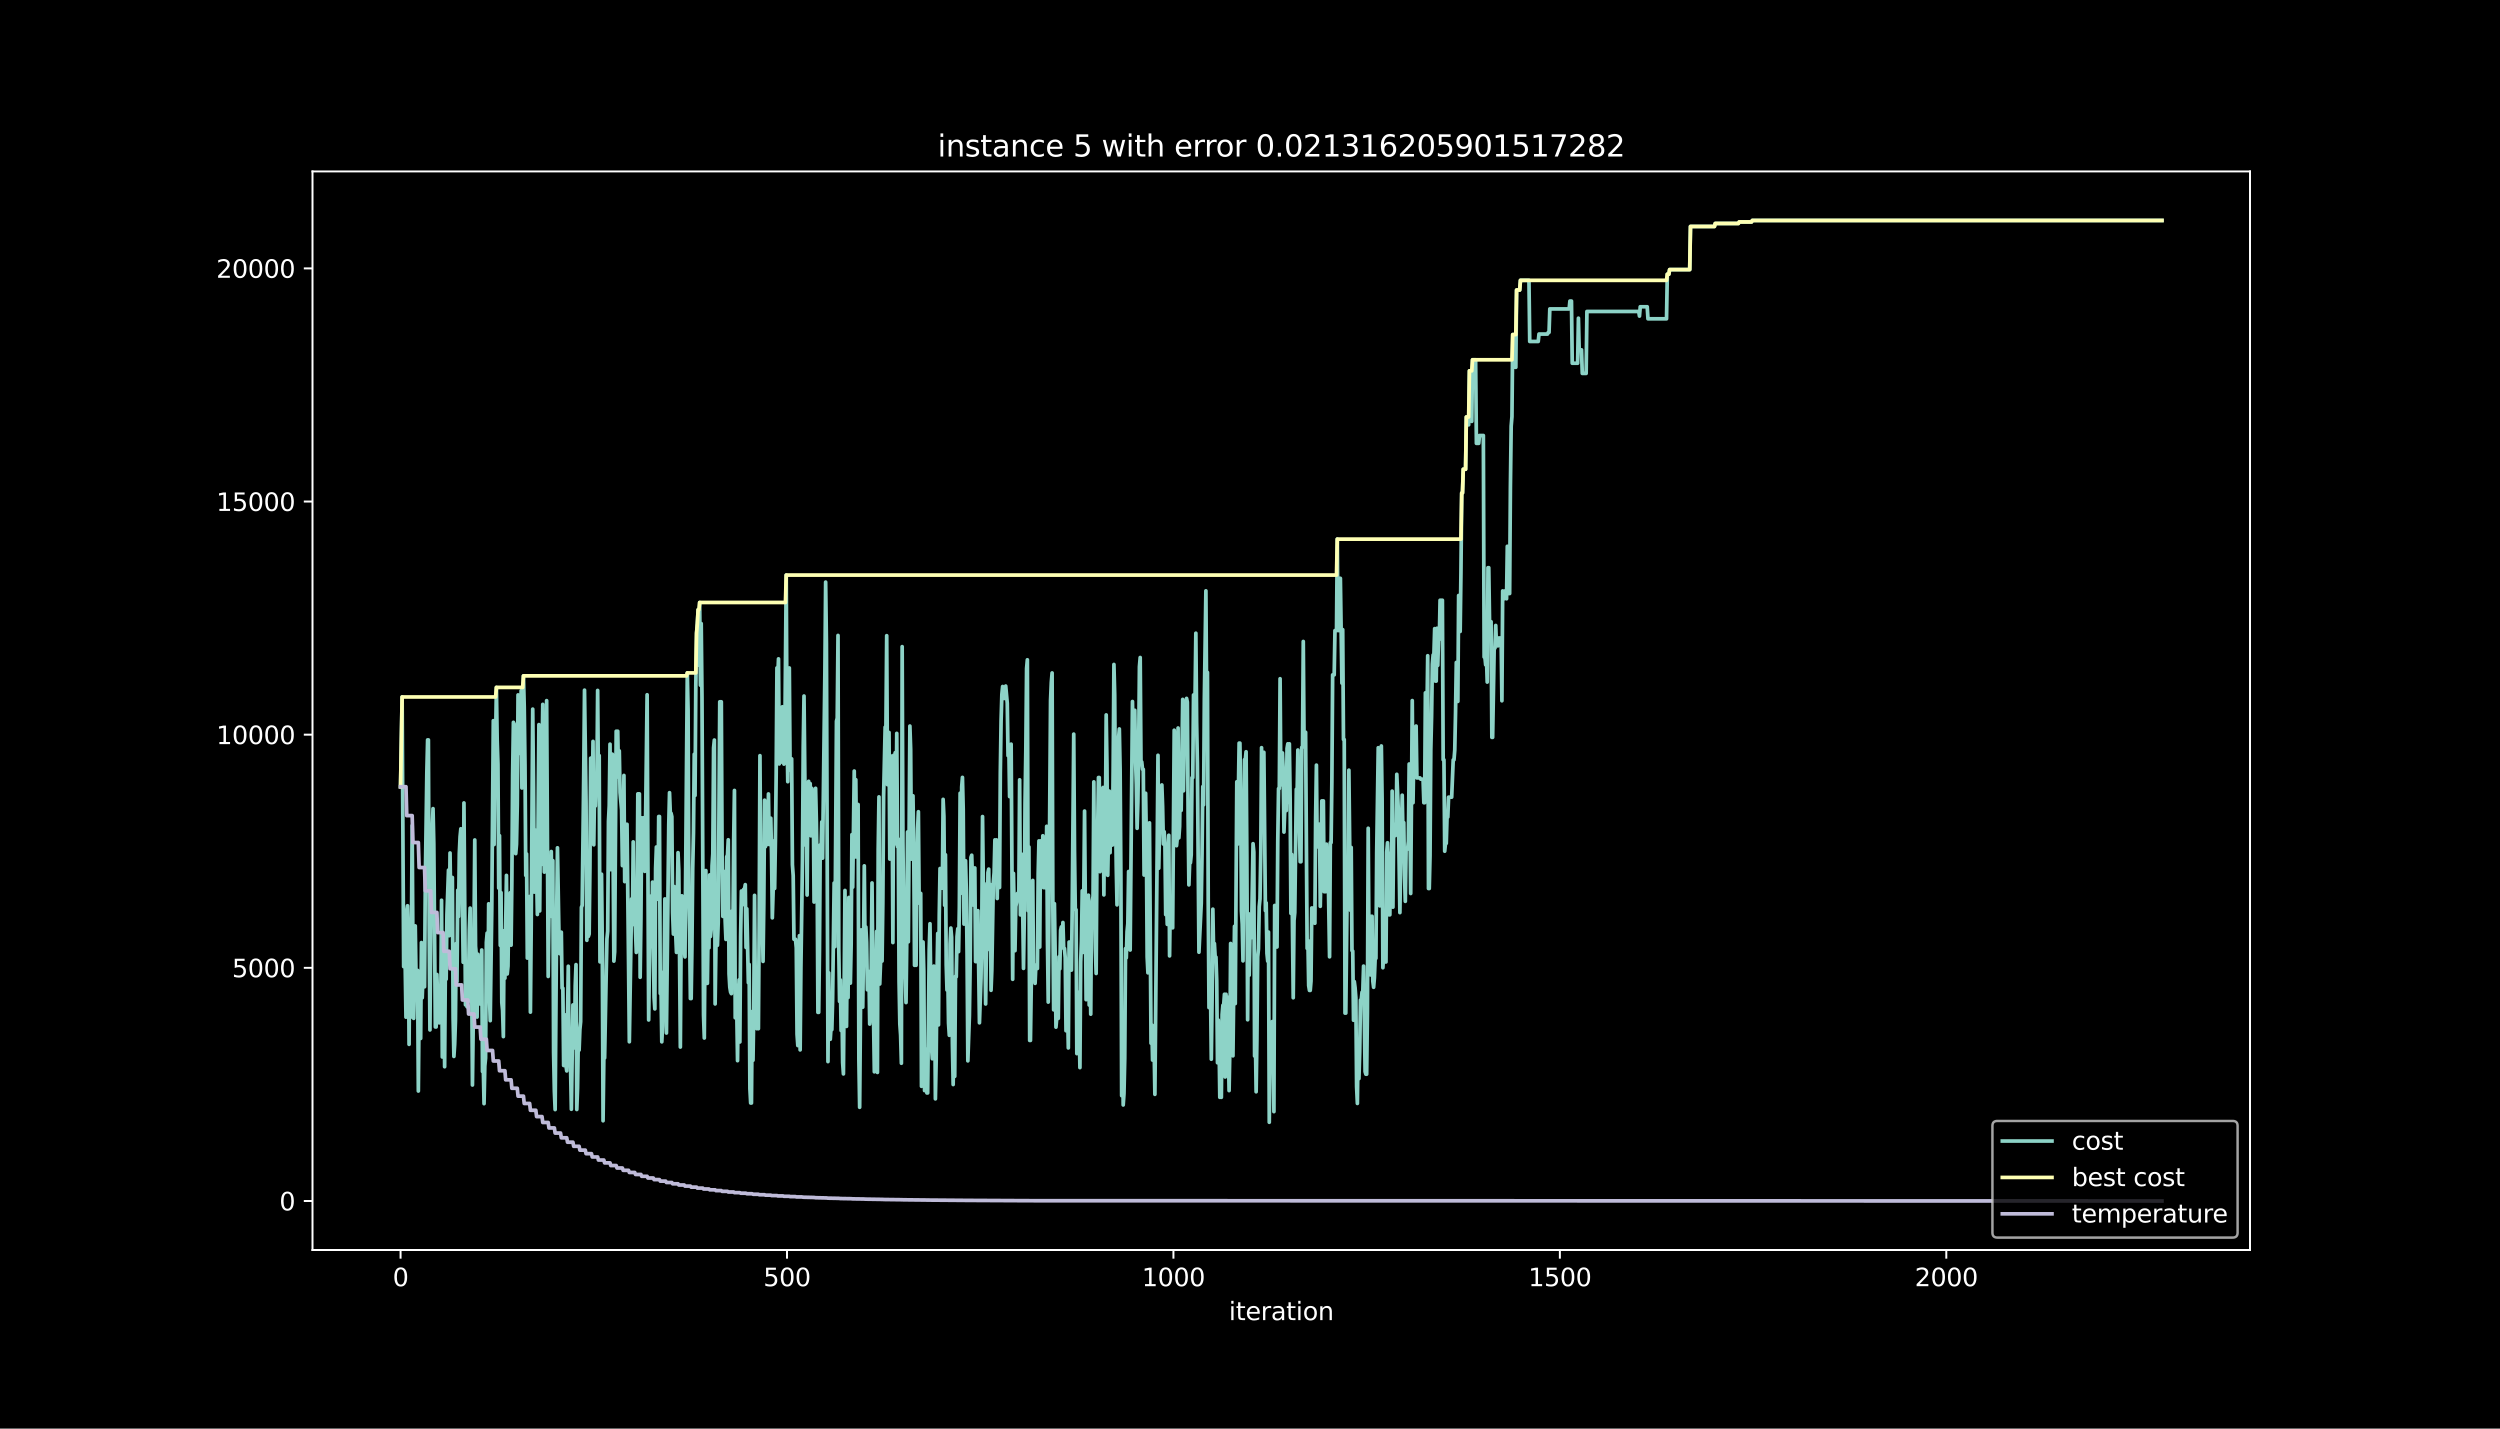 <?xml version="1.0" encoding="utf-8" standalone="no"?>
<!DOCTYPE svg PUBLIC "-//W3C//DTD SVG 1.1//EN"
  "http://www.w3.org/Graphics/SVG/1.1/DTD/svg11.dtd">
<svg height="576pt" version="1.1" viewBox="0 0 1008 576" width="1008pt" xmlns="http://www.w3.org/2000/svg" xmlns:xlink="http://www.w3.org/1999/xlink">
 <defs>
  <style type="text/css">*{stroke-linecap:butt;stroke-linejoin:round;}</style>
 </defs>
 <g id="figure_1">
  <g id="patch_1">
   <path d="M 0 576 
L 1008 576 
L 1008 0 
L 0 0 
z
"/>
  </g>
  <g id="axes_1">
   <g id="patch_2">
    <path d="M 126 504 
L 907.2 504 
L 907.2 69.12 
L 126 69.12 
z
"/>
   </g>
   <g id="matplotlib.axis_1">
    <g id="xtick_1">
     <g id="line2d_1">
      <defs>
       <path d="M 0 0 
L 0 3.5 
" id="mecbb869fb8" style="stroke:#ffffff;stroke-width:0.8;"/>
      </defs>
      <g>
       <use style="fill:#ffffff;stroke:#ffffff;stroke-width:0.8;" x="161.509" xlink:href="#mecbb869fb8" y="504"/>
      </g>
     </g>
     <g id="text_1">
      <!-- 0 -->
      <g style="fill:#ffffff;" transform="translate(158.328 518.598)scale(0.1 -0.1)">
       <defs>
        <path d="M 2034 4250 
Q 1547 4250 1301 3770 
Q 1056 3291 1056 2328 
Q 1056 1369 1301 889 
Q 1547 409 2034 409 
Q 2525 409 2770 889 
Q 3016 1369 3016 2328 
Q 3016 3291 2770 3770 
Q 2525 4250 2034 4250 
z
M 2034 4750 
Q 2819 4750 3233 4129 
Q 3647 3509 3647 2328 
Q 3647 1150 3233 529 
Q 2819 -91 2034 -91 
Q 1250 -91 836 529 
Q 422 1150 422 2328 
Q 422 3509 836 4129 
Q 1250 4750 2034 4750 
z
" id="DejaVuSans-30" transform="scale(0.016)"/>
       </defs>
       <use xlink:href="#DejaVuSans-30"/>
      </g>
     </g>
    </g>
    <g id="xtick_2">
     <g id="line2d_2">
      <g>
       <use style="fill:#ffffff;stroke:#ffffff;stroke-width:0.8;" x="317.319" xlink:href="#mecbb869fb8" y="504"/>
      </g>
     </g>
     <g id="text_2">
      <!-- 500 -->
      <g style="fill:#ffffff;" transform="translate(307.775 518.598)scale(0.1 -0.1)">
       <defs>
        <path d="M 691 4666 
L 3169 4666 
L 3169 4134 
L 1269 4134 
L 1269 2991 
Q 1406 3038 1543 3061 
Q 1681 3084 1819 3084 
Q 2600 3084 3056 2656 
Q 3513 2228 3513 1497 
Q 3513 744 3044 326 
Q 2575 -91 1722 -91 
Q 1428 -91 1123 -41 
Q 819 9 494 109 
L 494 744 
Q 775 591 1075 516 
Q 1375 441 1709 441 
Q 2250 441 2565 725 
Q 2881 1009 2881 1497 
Q 2881 1984 2565 2268 
Q 2250 2553 1709 2553 
Q 1456 2553 1204 2497 
Q 953 2441 691 2322 
L 691 4666 
z
" id="DejaVuSans-35" transform="scale(0.016)"/>
       </defs>
       <use xlink:href="#DejaVuSans-35"/>
       <use x="63.623" xlink:href="#DejaVuSans-30"/>
       <use x="127.246" xlink:href="#DejaVuSans-30"/>
      </g>
     </g>
    </g>
    <g id="xtick_3">
     <g id="line2d_3">
      <g>
       <use style="fill:#ffffff;stroke:#ffffff;stroke-width:0.8;" x="473.129" xlink:href="#mecbb869fb8" y="504"/>
      </g>
     </g>
     <g id="text_3">
      <!-- 1000 -->
      <g style="fill:#ffffff;" transform="translate(460.404 518.598)scale(0.1 -0.1)">
       <defs>
        <path d="M 794 531 
L 1825 531 
L 1825 4091 
L 703 3866 
L 703 4441 
L 1819 4666 
L 2450 4666 
L 2450 531 
L 3481 531 
L 3481 0 
L 794 0 
L 794 531 
z
" id="DejaVuSans-31" transform="scale(0.016)"/>
       </defs>
       <use xlink:href="#DejaVuSans-31"/>
       <use x="63.623" xlink:href="#DejaVuSans-30"/>
       <use x="127.246" xlink:href="#DejaVuSans-30"/>
       <use x="190.869" xlink:href="#DejaVuSans-30"/>
      </g>
     </g>
    </g>
    <g id="xtick_4">
     <g id="line2d_4">
      <g>
       <use style="fill:#ffffff;stroke:#ffffff;stroke-width:0.8;" x="628.939" xlink:href="#mecbb869fb8" y="504"/>
      </g>
     </g>
     <g id="text_4">
      <!-- 1500 -->
      <g style="fill:#ffffff;" transform="translate(616.214 518.598)scale(0.1 -0.1)">
       <use xlink:href="#DejaVuSans-31"/>
       <use x="63.623" xlink:href="#DejaVuSans-35"/>
       <use x="127.246" xlink:href="#DejaVuSans-30"/>
       <use x="190.869" xlink:href="#DejaVuSans-30"/>
      </g>
     </g>
    </g>
    <g id="xtick_5">
     <g id="line2d_5">
      <g>
       <use style="fill:#ffffff;stroke:#ffffff;stroke-width:0.8;" x="784.749" xlink:href="#mecbb869fb8" y="504"/>
      </g>
     </g>
     <g id="text_5">
      <!-- 2000 -->
      <g style="fill:#ffffff;" transform="translate(772.024 518.598)scale(0.1 -0.1)">
       <defs>
        <path d="M 1228 531 
L 3431 531 
L 3431 0 
L 469 0 
L 469 531 
Q 828 903 1448 1529 
Q 2069 2156 2228 2338 
Q 2531 2678 2651 2914 
Q 2772 3150 2772 3378 
Q 2772 3750 2511 3984 
Q 2250 4219 1831 4219 
Q 1534 4219 1204 4116 
Q 875 4013 500 3803 
L 500 4441 
Q 881 4594 1212 4672 
Q 1544 4750 1819 4750 
Q 2544 4750 2975 4387 
Q 3406 4025 3406 3419 
Q 3406 3131 3298 2873 
Q 3191 2616 2906 2266 
Q 2828 2175 2409 1742 
Q 1991 1309 1228 531 
z
" id="DejaVuSans-32" transform="scale(0.016)"/>
       </defs>
       <use xlink:href="#DejaVuSans-32"/>
       <use x="63.623" xlink:href="#DejaVuSans-30"/>
       <use x="127.246" xlink:href="#DejaVuSans-30"/>
       <use x="190.869" xlink:href="#DejaVuSans-30"/>
      </g>
     </g>
    </g>
    <g id="text_6">
     <!-- iteration -->
     <g style="fill:#ffffff;" transform="translate(495.477 532.277)scale(0.1 -0.1)">
      <defs>
       <path d="M 603 3500 
L 1178 3500 
L 1178 0 
L 603 0 
L 603 3500 
z
M 603 4863 
L 1178 4863 
L 1178 4134 
L 603 4134 
L 603 4863 
z
" id="DejaVuSans-69" transform="scale(0.016)"/>
       <path d="M 1172 4494 
L 1172 3500 
L 2356 3500 
L 2356 3053 
L 1172 3053 
L 1172 1153 
Q 1172 725 1289 603 
Q 1406 481 1766 481 
L 2356 481 
L 2356 0 
L 1766 0 
Q 1100 0 847 248 
Q 594 497 594 1153 
L 594 3053 
L 172 3053 
L 172 3500 
L 594 3500 
L 594 4494 
L 1172 4494 
z
" id="DejaVuSans-74" transform="scale(0.016)"/>
       <path d="M 3597 1894 
L 3597 1613 
L 953 1613 
Q 991 1019 1311 708 
Q 1631 397 2203 397 
Q 2534 397 2845 478 
Q 3156 559 3463 722 
L 3463 178 
Q 3153 47 2828 -22 
Q 2503 -91 2169 -91 
Q 1331 -91 842 396 
Q 353 884 353 1716 
Q 353 2575 817 3079 
Q 1281 3584 2069 3584 
Q 2775 3584 3186 3129 
Q 3597 2675 3597 1894 
z
M 3022 2063 
Q 3016 2534 2758 2815 
Q 2500 3097 2075 3097 
Q 1594 3097 1305 2825 
Q 1016 2553 972 2059 
L 3022 2063 
z
" id="DejaVuSans-65" transform="scale(0.016)"/>
       <path d="M 2631 2963 
Q 2534 3019 2420 3045 
Q 2306 3072 2169 3072 
Q 1681 3072 1420 2755 
Q 1159 2438 1159 1844 
L 1159 0 
L 581 0 
L 581 3500 
L 1159 3500 
L 1159 2956 
Q 1341 3275 1631 3429 
Q 1922 3584 2338 3584 
Q 2397 3584 2469 3576 
Q 2541 3569 2628 3553 
L 2631 2963 
z
" id="DejaVuSans-72" transform="scale(0.016)"/>
       <path d="M 2194 1759 
Q 1497 1759 1228 1600 
Q 959 1441 959 1056 
Q 959 750 1161 570 
Q 1363 391 1709 391 
Q 2188 391 2477 730 
Q 2766 1069 2766 1631 
L 2766 1759 
L 2194 1759 
z
M 3341 1997 
L 3341 0 
L 2766 0 
L 2766 531 
Q 2569 213 2275 61 
Q 1981 -91 1556 -91 
Q 1019 -91 701 211 
Q 384 513 384 1019 
Q 384 1609 779 1909 
Q 1175 2209 1959 2209 
L 2766 2209 
L 2766 2266 
Q 2766 2663 2505 2880 
Q 2244 3097 1772 3097 
Q 1472 3097 1187 3025 
Q 903 2953 641 2809 
L 641 3341 
Q 956 3463 1253 3523 
Q 1550 3584 1831 3584 
Q 2591 3584 2966 3190 
Q 3341 2797 3341 1997 
z
" id="DejaVuSans-61" transform="scale(0.016)"/>
       <path d="M 1959 3097 
Q 1497 3097 1228 2736 
Q 959 2375 959 1747 
Q 959 1119 1226 758 
Q 1494 397 1959 397 
Q 2419 397 2687 759 
Q 2956 1122 2956 1747 
Q 2956 2369 2687 2733 
Q 2419 3097 1959 3097 
z
M 1959 3584 
Q 2709 3584 3137 3096 
Q 3566 2609 3566 1747 
Q 3566 888 3137 398 
Q 2709 -91 1959 -91 
Q 1206 -91 779 398 
Q 353 888 353 1747 
Q 353 2609 779 3096 
Q 1206 3584 1959 3584 
z
" id="DejaVuSans-6f" transform="scale(0.016)"/>
       <path d="M 3513 2113 
L 3513 0 
L 2938 0 
L 2938 2094 
Q 2938 2591 2744 2837 
Q 2550 3084 2163 3084 
Q 1697 3084 1428 2787 
Q 1159 2491 1159 1978 
L 1159 0 
L 581 0 
L 581 3500 
L 1159 3500 
L 1159 2956 
Q 1366 3272 1645 3428 
Q 1925 3584 2291 3584 
Q 2894 3584 3203 3211 
Q 3513 2838 3513 2113 
z
" id="DejaVuSans-6e" transform="scale(0.016)"/>
      </defs>
      <use xlink:href="#DejaVuSans-69"/>
      <use x="27.783" xlink:href="#DejaVuSans-74"/>
      <use x="66.992" xlink:href="#DejaVuSans-65"/>
      <use x="128.516" xlink:href="#DejaVuSans-72"/>
      <use x="169.629" xlink:href="#DejaVuSans-61"/>
      <use x="230.908" xlink:href="#DejaVuSans-74"/>
      <use x="270.117" xlink:href="#DejaVuSans-69"/>
      <use x="297.9" xlink:href="#DejaVuSans-6f"/>
      <use x="359.082" xlink:href="#DejaVuSans-6e"/>
     </g>
    </g>
   </g>
   <g id="matplotlib.axis_2">
    <g id="ytick_1">
     <g id="line2d_6">
      <defs>
       <path d="M 0 0 
L -3.5 0 
" id="m66dcf635c4" style="stroke:#ffffff;stroke-width:0.8;"/>
      </defs>
      <g>
       <use style="fill:#ffffff;stroke:#ffffff;stroke-width:0.8;" x="126" xlink:href="#m66dcf635c4" y="484.233"/>
      </g>
     </g>
     <g id="text_7">
      <!-- 0 -->
      <g style="fill:#ffffff;" transform="translate(112.638 488.032)scale(0.1 -0.1)">
       <use xlink:href="#DejaVuSans-30"/>
      </g>
     </g>
    </g>
    <g id="ytick_2">
     <g id="line2d_7">
      <g>
       <use style="fill:#ffffff;stroke:#ffffff;stroke-width:0.8;" x="126" xlink:href="#m66dcf635c4" y="390.228"/>
      </g>
     </g>
     <g id="text_8">
      <!-- 5000 -->
      <g style="fill:#ffffff;" transform="translate(93.55 394.027)scale(0.1 -0.1)">
       <use xlink:href="#DejaVuSans-35"/>
       <use x="63.623" xlink:href="#DejaVuSans-30"/>
       <use x="127.246" xlink:href="#DejaVuSans-30"/>
       <use x="190.869" xlink:href="#DejaVuSans-30"/>
      </g>
     </g>
    </g>
    <g id="ytick_3">
     <g id="line2d_8">
      <g>
       <use style="fill:#ffffff;stroke:#ffffff;stroke-width:0.8;" x="126" xlink:href="#m66dcf635c4" y="296.224"/>
      </g>
     </g>
     <g id="text_9">
      <!-- 10000 -->
      <g style="fill:#ffffff;" transform="translate(87.188 300.023)scale(0.1 -0.1)">
       <use xlink:href="#DejaVuSans-31"/>
       <use x="63.623" xlink:href="#DejaVuSans-30"/>
       <use x="127.246" xlink:href="#DejaVuSans-30"/>
       <use x="190.869" xlink:href="#DejaVuSans-30"/>
       <use x="254.492" xlink:href="#DejaVuSans-30"/>
      </g>
     </g>
    </g>
    <g id="ytick_4">
     <g id="line2d_9">
      <g>
       <use style="fill:#ffffff;stroke:#ffffff;stroke-width:0.8;" x="126" xlink:href="#m66dcf635c4" y="202.219"/>
      </g>
     </g>
     <g id="text_10">
      <!-- 15000 -->
      <g style="fill:#ffffff;" transform="translate(87.188 206.018)scale(0.1 -0.1)">
       <use xlink:href="#DejaVuSans-31"/>
       <use x="63.623" xlink:href="#DejaVuSans-35"/>
       <use x="127.246" xlink:href="#DejaVuSans-30"/>
       <use x="190.869" xlink:href="#DejaVuSans-30"/>
       <use x="254.492" xlink:href="#DejaVuSans-30"/>
      </g>
     </g>
    </g>
    <g id="ytick_5">
     <g id="line2d_10">
      <g>
       <use style="fill:#ffffff;stroke:#ffffff;stroke-width:0.8;" x="126" xlink:href="#m66dcf635c4" y="108.215"/>
      </g>
     </g>
     <g id="text_11">
      <!-- 20000 -->
      <g style="fill:#ffffff;" transform="translate(87.188 112.014)scale(0.1 -0.1)">
       <use xlink:href="#DejaVuSans-32"/>
       <use x="63.623" xlink:href="#DejaVuSans-30"/>
       <use x="127.246" xlink:href="#DejaVuSans-30"/>
       <use x="190.869" xlink:href="#DejaVuSans-30"/>
       <use x="254.492" xlink:href="#DejaVuSans-30"/>
      </g>
     </g>
    </g>
   </g>
   <g id="line2d_11">
    <path clip-path="url(#pb6982200ad)" d="M 161.509 317.205 
L 162.132 281.014 
L 162.756 389.739 
L 163.379 389.739 
L 163.69 410.12 
L 164.002 367.423 
L 164.314 365.204 
L 164.625 378.384 
L 164.937 421.08 
L 165.249 376.786 
L 165.56 410.138 
L 165.872 378.985 
L 166.183 332.867 
L 166.495 382.651 
L 166.807 410.608 
L 167.118 395.098 
L 167.43 373.326 
L 167.741 394.101 
L 168.053 394.101 
L 168.365 391.262 
L 168.676 439.9 
L 168.988 406.547 
L 169.3 406.547 
L 169.611 418.693 
L 169.923 380.038 
L 170.234 402.317 
L 170.546 393.199 
L 170.858 397.88 
L 171.169 397.88 
L 171.481 355.691 
L 172.104 311.509 
L 172.416 298.329 
L 172.727 298.329 
L 173.039 372.706 
L 173.351 415.271 
L 173.974 337.999 
L 174.286 334.239 
L 174.597 326.042 
L 174.909 340.199 
L 175.532 414.068 
L 175.844 414.068 
L 176.155 392.917 
L 176.467 403.163 
L 176.778 399.234 
L 177.09 412.413 
L 177.402 405.025 
L 177.713 405.795 
L 178.025 362.986 
L 178.337 426.176 
L 178.648 384.061 
L 178.96 384.061 
L 179.271 430.105 
L 179.583 387.408 
L 179.895 394.797 
L 180.206 368.814 
L 180.83 350.821 
L 181.141 377.274 
L 181.453 343.922 
L 181.764 366.407 
L 182.076 363.249 
L 182.388 353.792 
L 182.699 410.364 
L 183.011 425.95 
L 183.322 421.08 
L 183.634 411.586 
L 183.946 380.433 
L 184.257 395.812 
L 184.569 358.943 
L 184.881 369.547 
L 185.192 344.222 
L 185.504 337.322 
L 185.815 334.164 
L 186.127 339.033 
L 186.75 387.991 
L 187.062 323.748 
L 187.685 405.156 
L 187.997 401.998 
L 188.308 405.927 
L 188.62 402.167 
L 188.932 394.778 
L 189.243 374.811 
L 189.555 366.144 
L 189.867 403.784 
L 190.178 393.18 
L 190.49 437.475 
L 190.801 412.639 
L 191.425 338.676 
L 191.736 381.486 
L 192.048 385.246 
L 192.359 410.082 
L 192.671 384.757 
L 192.983 393.725 
L 193.294 394.214 
L 193.606 404.818 
L 193.918 404.818 
L 194.229 383.046 
L 194.541 432.041 
L 194.852 429.691 
L 195.164 444.995 
L 195.476 429.767 
L 195.787 426.608 
L 196.099 379.982 
L 196.411 376.222 
L 196.722 401.283 
L 197.034 364.415 
L 197.345 401.283 
L 197.657 411.53 
L 198.28 366.746 
L 198.903 290.583 
L 199.215 340.519 
L 199.527 297.822 
L 199.838 297.822 
L 200.15 277.16 
L 200.462 298.461 
L 200.773 308.2 
L 201.085 358.079 
L 201.396 336.928 
L 201.708 381.185 
L 202.02 359.902 
L 202.331 404.197 
L 202.643 407.356 
L 202.955 417.96 
L 203.266 375.263 
L 203.578 394.421 
L 204.201 352.965 
L 204.513 392.691 
L 204.824 389.533 
L 205.136 364.471 
L 205.448 381.091 
L 205.759 359.94 
L 206.071 381.091 
L 206.382 355.108 
L 206.694 312.298 
L 207.006 291.241 
L 207.317 291.918 
L 207.94 344.185 
L 208.252 340.425 
L 208.564 324.481 
L 208.875 280.186 
L 209.187 303.819 
L 209.499 298.95 
L 209.81 303.819 
L 210.122 278.494 
L 210.433 317.713 
L 211.057 272.516 
L 211.368 285.037 
L 211.68 308.67 
L 211.992 352.965 
L 212.303 344.298 
L 212.615 386.299 
L 212.926 377.632 
L 213.238 386.299 
L 213.55 361.463 
L 213.861 408.089 
L 214.173 374.736 
L 214.796 285.921 
L 215.108 316.999 
L 215.419 359.696 
L 215.731 334.634 
L 216.043 347.607 
L 216.354 351.818 
L 216.666 368.72 
L 217.289 292.163 
L 217.601 367.291 
L 217.912 330.423 
L 218.224 348.584 
L 218.536 305.775 
L 218.847 284.003 
L 219.159 330.046 
L 219.47 351.63 
L 219.782 333.468 
L 220.094 322.865 
L 220.405 282.499 
L 221.028 393.706 
L 221.34 368.645 
L 221.652 362.384 
L 221.963 365.862 
L 222.275 343.339 
L 222.587 369.585 
L 222.898 347.005 
L 223.21 424.408 
L 223.521 439.994 
L 223.833 447.383 
L 224.456 367.818 
L 224.768 341.835 
L 225.391 377.782 
L 225.703 384.532 
L 226.014 375.864 
L 226.326 375.864 
L 226.638 398.444 
L 226.949 398.444 
L 227.261 429.597 
L 227.573 429.597 
L 227.884 409.217 
L 228.196 429.597 
L 228.507 431.797 
L 229.131 389.589 
L 229.442 422.397 
L 229.754 422.397 
L 230.065 431.064 
L 230.377 447.251 
L 231 405.194 
L 231.624 422.509 
L 231.935 397.448 
L 232.247 388.931 
L 232.558 447.345 
L 232.87 438.678 
L 233.182 418.298 
L 233.493 423.412 
L 233.805 415.102 
L 234.117 411.943 
L 234.428 365.825 
L 234.74 365.054 
L 235.363 311.622 
L 235.675 278.269 
L 236.298 323.767 
L 236.609 379.136 
L 236.921 354.3 
L 237.233 377.538 
L 237.544 376.598 
L 237.856 349.975 
L 238.168 305.681 
L 238.479 305.681 
L 238.791 323.993 
L 239.102 298.931 
L 239.414 340.631 
L 239.726 316.999 
L 240.037 324.97 
L 240.349 315.25 
L 240.661 315.25 
L 240.972 278.382 
L 241.284 315.25 
L 241.595 304.646 
L 241.907 387.822 
L 242.53 352.476 
L 242.842 380.941 
L 243.154 451.895 
L 243.465 426.57 
L 243.777 426.57 
L 244.4 393.631 
L 244.712 378.59 
L 245.023 375.432 
L 245.335 331.137 
L 245.646 324.876 
L 245.958 300.04 
L 246.27 350.652 
L 246.581 346.892 
L 246.893 304.082 
L 247.516 387.521 
L 247.828 383.761 
L 248.451 294.832 
L 249.074 294.832 
L 249.386 313.351 
L 249.698 302.748 
L 250.009 319.612 
L 250.632 326.531 
L 250.944 349.017 
L 251.256 337.492 
L 251.567 312.656 
L 251.879 355.465 
L 252.19 339.879 
L 252.502 332.359 
L 252.814 332.359 
L 253.437 388.893 
L 253.749 420.046 
L 254.683 362.403 
L 254.995 372.8 
L 255.307 339.447 
L 255.618 372.8 
L 255.93 360.974 
L 256.242 375.357 
L 256.553 384.024 
L 256.865 366.238 
L 257.176 320.082 
L 257.8 320.082 
L 258.111 394.045 
L 258.423 370.412 
L 258.735 329.746 
L 259.046 339.992 
L 259.358 329.746 
L 259.669 329.746 
L 259.981 351.329 
L 260.293 330.949 
L 260.916 280.13 
L 261.539 411.248 
L 262.162 365.806 
L 262.474 361.275 
L 262.786 381.655 
L 263.097 355.672 
L 263.72 402.167 
L 264.032 406.792 
L 264.344 350.182 
L 264.655 341.515 
L 265.279 362.572 
L 265.59 329.219 
L 265.902 329.219 
L 266.213 400.587 
L 266.525 399.008 
L 266.837 420.065 
L 267.148 413.692 
L 267.46 391.92 
L 267.771 395.38 
L 268.083 362.44 
L 268.395 370.393 
L 268.706 416.512 
L 269.641 332.641 
L 269.953 319.612 
L 270.264 327.903 
L 270.576 327.903 
L 270.888 329.294 
L 271.199 367.949 
L 271.511 376.616 
L 271.823 357.458 
L 272.446 376.616 
L 272.757 384.005 
L 273.381 343.79 
L 273.692 350.991 
L 274.316 422.171 
L 274.627 379.361 
L 274.939 361.2 
L 275.25 375.432 
L 275.562 371.672 
L 275.874 382.069 
L 276.185 385.829 
L 276.808 308.181 
L 277.12 271.312 
L 277.432 286.41 
L 277.743 361.369 
L 278.055 375.751 
L 278.367 402.618 
L 278.678 402.618 
L 278.99 381.335 
L 279.301 350.182 
L 279.613 335.8 
L 279.925 304.101 
L 280.236 320.721 
L 280.548 276.426 
L 280.86 255.275 
L 281.171 251.515 
L 281.483 245.837 
L 281.794 268.248 
L 282.106 242.923 
L 282.418 276.276 
L 282.729 251.421 
L 283.041 281.315 
L 283.664 409.274 
L 283.976 418.524 
L 284.287 376.334 
L 284.599 351.01 
L 284.911 396.47 
L 285.222 396.47 
L 285.534 372.819 
L 285.845 382.181 
L 286.157 352.758 
L 286.469 377.594 
L 286.78 374.435 
L 287.092 349.111 
L 287.404 344.241 
L 287.715 301.544 
L 288.027 298.386 
L 288.338 404.78 
L 288.962 360.09 
L 289.273 381.147 
L 289.585 371.897 
L 290.208 282.969 
L 290.831 282.969 
L 291.143 344.655 
L 291.455 369.491 
L 291.766 351.329 
L 292.078 356.311 
L 292.389 371.39 
L 292.701 378.778 
L 293.013 345.426 
L 293.324 344.768 
L 293.636 338.601 
L 293.948 392.672 
L 294.259 398.049 
L 294.571 399.986 
L 294.882 400.644 
L 295.194 367.291 
L 295.506 375.958 
L 295.817 339.09 
L 296.129 318.71 
L 296.441 410.364 
L 296.752 397.185 
L 297.064 407.281 
L 297.375 427.661 
L 297.687 402.599 
L 297.999 395.06 
L 298.31 420.122 
L 298.622 377.425 
L 298.933 359.263 
L 299.245 359.263 
L 299.557 364.734 
L 299.868 358.549 
L 300.18 358.549 
L 300.492 356.687 
L 300.803 382.012 
L 301.115 366.426 
L 301.738 396.244 
L 302.05 388.856 
L 302.361 438.941 
L 302.673 444.732 
L 302.985 444.732 
L 303.296 407.863 
L 303.608 427.51 
L 303.919 407.13 
L 304.231 361.012 
L 304.543 398.463 
L 304.854 410.646 
L 305.166 414.763 
L 305.477 392.992 
L 305.789 414.763 
L 306.101 372.067 
L 306.412 304.684 
L 306.724 350.803 
L 307.036 368.964 
L 307.347 368.964 
L 307.659 387.634 
L 307.97 363.888 
L 308.282 322.639 
L 308.594 341.421 
L 308.905 340.5 
L 309.217 340.5 
L 309.529 336.74 
L 309.84 320.12 
L 310.152 340.5 
L 310.463 340.5 
L 310.775 329.896 
L 311.087 344.091 
L 311.398 370.074 
L 311.71 359.827 
L 312.022 339.052 
L 312.333 358.21 
L 312.645 339.052 
L 312.956 312.092 
L 313.268 269.282 
L 313.58 273.042 
L 313.891 265.653 
L 314.203 308.012 
L 314.514 303.575 
L 314.826 307.335 
L 315.138 303.575 
L 315.449 284.981 
L 315.761 291.899 
L 316.073 308.087 
L 316.384 304.778 
L 317.007 231.868 
L 317.319 293.61 
L 317.631 315.175 
L 317.942 272.478 
L 318.254 269.32 
L 318.566 310.512 
L 318.877 305.963 
L 319.189 305.963 
L 319.5 348.659 
L 319.812 353.059 
L 320.124 378.703 
L 320.747 378.703 
L 321.058 382.125 
L 321.37 417.019 
L 321.682 421.569 
L 321.993 421.569 
L 322.305 377.274 
L 322.617 423.318 
L 322.928 389.965 
L 323.551 347.137 
L 323.863 301.018 
L 324.175 280.638 
L 324.798 340.744 
L 325.11 321.586 
L 325.421 360.88 
L 325.733 318.183 
L 326.044 315.025 
L 326.356 324.387 
L 326.668 315.946 
L 326.979 337.003 
L 327.291 317.845 
L 327.603 321.003 
L 327.914 321.003 
L 328.226 363.7 
L 328.537 321.003 
L 328.849 317.845 
L 329.161 331.494 
L 329.472 352.626 
L 329.784 408.183 
L 330.095 408.183 
L 330.407 383.347 
L 330.719 340.65 
L 331.03 344.58 
L 331.342 331.4 
L 331.654 346.008 
L 332.588 271.576 
L 332.9 234.707 
L 333.212 259.543 
L 333.835 428.037 
L 334.147 392.24 
L 334.458 415.873 
L 334.77 419.031 
L 335.081 414.162 
L 335.393 415.158 
L 335.705 403.408 
L 336.328 356.029 
L 336.639 381.693 
L 337.263 290.771 
L 337.574 289.568 
L 337.886 256.215 
L 338.198 382.614 
L 338.509 403.765 
L 338.821 395.098 
L 339.132 415.515 
L 339.444 402.712 
L 339.756 428.45 
L 340.067 433 
L 340.691 359.037 
L 341.002 401.847 
L 341.314 413.842 
L 341.625 381.843 
L 341.937 402.223 
L 342.249 361.858 
L 342.56 370.412 
L 342.872 396.395 
L 343.184 380.809 
L 343.495 336.514 
L 343.807 357.721 
L 344.43 310.888 
L 344.742 345.52 
L 345.053 314.367 
L 345.365 345.52 
L 345.676 324.369 
L 345.988 324.369 
L 346.3 427.304 
L 346.611 446.462 
L 347.235 374.943 
L 347.546 380.771 
L 347.858 406.096 
L 348.169 382.463 
L 348.481 349.111 
L 348.793 382.463 
L 349.104 373.759 
L 349.416 379.925 
L 349.728 399.083 
L 350.039 394.534 
L 350.351 391.695 
L 350.662 412.902 
L 350.974 409.744 
L 351.286 389.363 
L 351.597 356.011 
L 351.909 389.363 
L 352.532 432.154 
L 353.467 375.526 
L 353.779 432.399 
L 354.09 342.511 
L 354.402 321.304 
L 354.713 396.752 
L 355.337 380.113 
L 355.648 387.502 
L 355.96 363.869 
L 356.272 321.172 
L 356.895 293.178 
L 357.206 293.178 
L 357.518 256.309 
L 357.83 316.378 
L 358.141 316.378 
L 358.453 295.321 
L 358.765 346.384 
L 359.388 304.853 
L 359.699 317.619 
L 360.011 380.038 
L 360.323 304.534 
L 360.634 340.349 
L 360.946 303.481 
L 361.257 337.774 
L 361.569 295.697 
L 361.881 341.402 
L 362.192 338.244 
L 362.504 395.868 
L 362.816 412.902 
L 363.127 417.358 
L 363.439 428.695 
L 363.75 260.728 
L 364.062 339.673 
L 364.685 393.988 
L 364.997 393.988 
L 365.309 404.235 
L 365.62 378.252 
L 365.932 335.442 
L 366.243 379.737 
L 366.867 292.745 
L 367.178 302.108 
L 367.49 346.403 
L 367.801 324.632 
L 368.113 320.872 
L 368.425 342.643 
L 368.736 389.213 
L 369.048 364.377 
L 369.36 389.213 
L 369.671 352.344 
L 369.983 334.183 
L 370.294 327.283 
L 370.606 364.151 
L 370.918 360.222 
L 371.229 360.222 
L 371.541 438.001 
L 372.164 379.812 
L 372.476 391.563 
L 372.787 439.731 
L 373.099 433.997 
L 373.411 423.017 
L 373.722 440.671 
L 374.034 440.671 
L 374.657 383.046 
L 374.969 372.443 
L 375.592 422.34 
L 375.904 426.89 
L 376.215 411.304 
L 376.527 389.533 
L 376.838 400.249 
L 377.15 443.059 
L 377.462 427.473 
L 377.773 394.534 
L 378.085 376.372 
L 378.397 413.241 
L 378.708 368.946 
L 379.02 350.182 
L 379.331 355.522 
L 379.643 358.097 
L 379.955 358.097 
L 380.266 322.301 
L 380.578 329.219 
L 380.89 365.016 
L 381.201 344.636 
L 381.513 388.931 
L 381.824 399.177 
L 382.136 391.789 
L 382.448 412.526 
L 382.759 417.433 
L 383.071 380.565 
L 383.382 374.191 
L 383.694 377.951 
L 384.006 420.667 
L 384.317 437.287 
L 384.629 412.225 
L 384.941 433.997 
L 385.252 393.631 
L 385.564 393.857 
L 385.875 377.613 
L 386.187 374.454 
L 386.499 383.704 
L 386.81 365.937 
L 387.122 319.819 
L 387.434 360.184 
L 387.745 317.375 
L 388.057 313.445 
L 388.368 326.474 
L 388.68 372.593 
L 388.992 350.821 
L 389.303 347.061 
L 389.615 359.357 
L 389.926 384.945 
L 390.238 427.736 
L 390.861 409.574 
L 391.173 388.423 
L 391.485 345.726 
L 391.796 344.824 
L 392.419 364.922 
L 392.731 364.922 
L 393.043 349.957 
L 393.354 387.709 
L 393.666 387.709 
L 393.978 370.337 
L 394.289 367.178 
L 394.912 412.394 
L 395.536 394.402 
L 395.847 375.357 
L 396.159 329.238 
L 396.471 356.18 
L 396.782 356.18 
L 397.405 404.799 
L 397.717 383.027 
L 398.029 383.027 
L 398.34 351.874 
L 398.652 350.427 
L 398.963 372.198 
L 399.275 356.612 
L 399.587 399.29 
L 399.898 391.243 
L 400.522 355.578 
L 400.833 351.818 
L 401.145 338.639 
L 401.456 355.259 
L 401.768 338.639 
L 402.08 362.271 
L 402.391 341.214 
L 402.703 341.214 
L 403.015 357.834 
L 403.326 311.716 
L 403.638 290.565 
L 403.949 279.961 
L 404.261 276.802 
L 404.573 281.597 
L 405.196 281.597 
L 405.507 276.614 
L 406.131 283.533 
L 406.442 304.684 
L 406.754 300.134 
L 407.066 321.191 
L 407.377 321.191 
L 407.689 300.04 
L 408.312 394.853 
L 408.624 352.156 
L 409.247 383.309 
L 409.559 365.524 
L 409.87 363.926 
L 410.182 360.316 
L 410.493 361.594 
L 410.805 359 
L 411.117 314.423 
L 411.428 368.889 
L 411.74 362.628 
L 412.052 344.467 
L 412.675 390.454 
L 412.986 370.074 
L 413.298 323.955 
L 413.61 302.898 
L 413.921 269.545 
L 414.233 266.029 
L 414.544 367.216 
L 414.856 341.477 
L 415.168 419.501 
L 415.479 419.501 
L 416.414 354.995 
L 416.726 395.361 
L 417.037 390.811 
L 417.349 396.489 
L 417.661 389.1 
L 418.284 390.491 
L 418.596 352.232 
L 418.907 339.052 
L 419.219 381.862 
L 419.53 339.052 
L 419.842 341.835 
L 420.154 357.364 
L 420.465 336.984 
L 420.777 357.891 
L 421.4 357.891 
L 421.712 358.003 
L 422.023 333.167 
L 422.335 379.211 
L 422.647 404.047 
L 423.581 282.48 
L 423.893 275.091 
L 424.205 271.331 
L 424.516 366.671 
L 424.828 407.168 
L 425.14 364.358 
L 425.451 385.396 
L 425.763 414.143 
L 426.074 410.571 
L 426.698 410.608 
L 427.009 385.772 
L 427.321 390.642 
L 427.633 375.112 
L 427.944 373.721 
L 428.256 380.001 
L 428.567 371.954 
L 428.879 382.407 
L 429.191 382.407 
L 429.502 386.167 
L 429.814 415.591 
L 430.125 394.44 
L 430.437 406.19 
L 430.749 422.528 
L 431.06 379.831 
L 431.372 379.831 
L 431.684 387.22 
L 431.995 391.149 
L 432.307 367.517 
L 432.93 295.998 
L 433.242 343.038 
L 433.553 366.783 
L 433.865 366.783 
L 434.177 424.822 
L 434.488 399.986 
L 434.8 423.619 
L 435.111 413.015 
L 435.423 430.462 
L 435.735 387.765 
L 436.046 379.549 
L 436.358 359.169 
L 436.669 384.005 
L 436.981 360.372 
L 437.293 327.02 
L 437.916 403.069 
L 438.228 362.798 
L 438.539 384.569 
L 438.851 360.936 
L 439.162 405.231 
L 439.474 384.08 
L 439.786 408.916 
L 440.097 366.219 
L 440.409 363.061 
L 440.721 361.369 
L 441.032 315.25 
L 441.344 361.369 
L 441.655 382.52 
L 441.967 392.503 
L 442.279 345.877 
L 442.59 333.882 
L 442.902 313.502 
L 443.214 313.502 
L 443.525 351.461 
L 443.837 318.108 
L 444.148 328.11 
L 444.46 328.11 
L 444.772 317.506 
L 445.083 360.824 
L 445.395 320.458 
L 445.706 331.062 
L 446.018 288.252 
L 446.33 308.632 
L 446.641 352.927 
L 447.265 318.973 
L 447.576 343.809 
L 447.888 325.647 
L 448.199 325.647 
L 448.511 340.725 
L 448.823 310.606 
L 449.134 267.91 
L 449.446 280.224 
L 449.758 324.481 
L 450.069 349.261 
L 450.381 364.847 
L 450.692 318.728 
L 451.004 297.671 
L 451.316 293.911 
L 451.627 310.155 
L 451.939 352.852 
L 452.25 441.78 
L 452.562 418.148 
L 452.874 445.522 
L 453.185 440.972 
L 453.497 426.74 
L 453.809 382.445 
L 454.12 386.205 
L 454.432 375.601 
L 454.743 372.443 
L 455.055 351.386 
L 455.367 361.989 
L 455.678 383.046 
L 456.613 282.856 
L 456.925 301.018 
L 457.236 286.391 
L 457.548 286.391 
L 457.86 306.715 
L 458.171 316.19 
L 458.483 333.976 
L 458.795 323.372 
L 459.106 302.221 
L 459.418 268.868 
L 459.729 265.108 
L 460.041 307.203 
L 460.353 307.203 
L 460.664 310.193 
L 460.976 310.193 
L 461.287 352.814 
L 461.911 319.838 
L 462.222 339.71 
L 462.534 385.829 
L 462.846 392.24 
L 463.157 374.586 
L 463.469 331.776 
L 464.092 420.629 
L 464.404 413.241 
L 464.715 427.435 
L 465.027 413.673 
L 465.339 422.077 
L 465.65 441.235 
L 466.585 341.402 
L 466.897 304.534 
L 467.208 350.069 
L 467.52 334.484 
L 468.143 334.484 
L 468.455 316.491 
L 468.766 325.233 
L 469.078 340.312 
L 469.39 335.33 
L 469.701 340.312 
L 470.013 368.776 
L 470.324 362.459 
L 470.636 372.706 
L 470.948 347.381 
L 471.259 336.777 
L 471.571 385.415 
L 471.883 361.782 
L 472.194 372.386 
L 472.506 368.626 
L 472.817 374.097 
L 473.441 294.419 
L 473.752 298.179 
L 474.064 298.179 
L 474.375 340.989 
L 474.687 337.83 
L 474.999 293.535 
L 475.31 337.83 
L 475.622 333.224 
L 475.934 311.471 
L 476.245 326.756 
L 476.868 281.991 
L 477.18 318.86 
L 477.492 297.089 
L 477.803 285.507 
L 478.115 285.507 
L 478.427 281.597 
L 478.738 283.082 
L 479.05 329.125 
L 479.361 356.781 
L 479.673 347.87 
L 479.985 347.87 
L 480.296 344.711 
L 480.608 313.558 
L 480.92 313.558 
L 481.231 280.205 
L 481.543 281.371 
L 481.854 280.149 
L 482.166 255.313 
L 482.478 291.26 
L 482.789 307.88 
L 483.412 383.93 
L 484.347 364.114 
L 484.659 344.241 
L 484.971 317.13 
L 485.282 324.519 
L 485.594 281.709 
L 486.217 238.223 
L 486.529 286.692 
L 486.84 271.106 
L 487.152 363.08 
L 487.464 406.265 
L 487.775 406.265 
L 488.087 399.892 
L 488.398 427.078 
L 488.71 403.445 
L 489.022 366.577 
L 489.333 384.362 
L 489.645 380.433 
L 489.956 385.904 
L 490.268 385.904 
L 490.58 395.398 
L 490.891 428.507 
L 491.203 411.285 
L 491.515 419.952 
L 491.826 442.438 
L 492.138 421.381 
L 492.449 442.438 
L 492.761 409.086 
L 493.073 405.325 
L 493.384 405.325 
L 493.696 400.888 
L 494.008 434.241 
L 494.319 400.888 
L 494.631 418.674 
L 494.942 402.054 
L 495.566 439.731 
L 495.877 423.111 
L 496.189 380.414 
L 496.501 405.325 
L 496.812 409.086 
L 497.124 425.706 
L 497.747 373.495 
L 498.059 404.648 
L 498.682 315.213 
L 498.993 340.368 
L 499.617 299.627 
L 499.928 299.627 
L 500.24 320.665 
L 500.552 367.291 
L 500.863 372.631 
L 501.175 387.427 
L 501.798 306.263 
L 502.11 306.263 
L 502.421 303.105 
L 502.733 345.52 
L 503.045 411.172 
L 503.356 368.363 
L 503.668 393.199 
L 503.979 377.613 
L 504.291 372.894 
L 504.603 378.064 
L 505.226 340.18 
L 505.537 343.546 
L 505.849 425.8 
L 506.161 417.245 
L 506.472 440.201 
L 506.784 419.144 
L 507.096 385.791 
L 507.407 382.633 
L 507.719 365.599 
L 508.03 362.44 
L 508.342 344.279 
L 508.654 301.469 
L 508.965 324.726 
L 509.277 320.966 
L 509.589 303.33 
L 510.212 367.178 
L 510.523 364.02 
L 510.835 384.4 
L 511.147 387.558 
L 511.458 375.808 
L 511.77 452.497 
L 512.082 423.073 
L 512.393 423.073 
L 512.705 422.491 
L 513.016 411.887 
L 513.328 418.204 
L 513.64 448.21 
L 513.951 365.091 
L 514.263 381.824 
L 514.886 381.824 
L 515.198 339.015 
L 515.509 317.958 
L 515.821 317.958 
L 516.133 273.663 
L 516.444 316.472 
L 516.756 306.733 
L 517.067 303.575 
L 517.379 310.174 
L 517.691 335.499 
L 518.002 326.832 
L 518.314 313.652 
L 518.626 326.832 
L 518.937 301.77 
L 519.249 299.909 
L 519.56 323.541 
L 519.872 299.909 
L 520.184 322.357 
L 520.495 368.269 
L 520.807 344.504 
L 521.43 402.298 
L 521.742 371.145 
L 522.053 367.987 
L 522.677 318.221 
L 522.988 320.571 
L 523.3 302.409 
L 523.611 333.562 
L 523.923 333.938 
L 524.235 347.456 
L 524.546 347.456 
L 524.858 301.338 
L 525.17 301.338 
L 525.481 258.641 
L 525.793 299.006 
L 526.104 299.006 
L 526.416 295.246 
L 527.039 382.388 
L 527.351 379.23 
L 527.663 397.391 
L 527.974 399.328 
L 528.286 399.328 
L 528.597 395.568 
L 528.909 366.088 
L 529.221 369.246 
L 529.532 366.088 
L 529.844 366.088 
L 530.155 372.255 
L 530.467 329.558 
L 530.779 308.501 
L 531.09 341.477 
L 531.402 332.321 
L 532.025 332.321 
L 532.337 365.43 
L 532.648 347.983 
L 532.96 322.921 
L 533.583 322.921 
L 533.895 359.526 
L 534.518 359.526 
L 534.83 340.368 
L 535.141 347.757 
L 535.453 346.648 
L 536.076 385.791 
L 536.388 339.748 
L 536.699 339.748 
L 537.011 314.912 
L 537.323 272.102 
L 537.946 272.102 
L 538.258 254.241 
L 538.881 254.241 
L 539.192 217.373 
L 539.504 254.241 
L 539.816 254.241 
L 540.127 233.184 
L 540.439 233.184 
L 541.062 275.449 
L 541.374 253.865 
L 541.685 298.16 
L 541.997 298.16 
L 542.309 408.484 
L 542.62 408.484 
L 543.244 352.269 
L 543.555 356.65 
L 543.867 310.531 
L 544.49 367.009 
L 544.802 341.684 
L 545.113 383.253 
L 545.425 383.479 
L 545.736 411.36 
L 546.048 395.774 
L 546.36 398.181 
L 546.671 402.298 
L 546.983 438.095 
L 547.295 444.901 
L 547.606 419.576 
L 547.918 434.899 
L 548.229 424.295 
L 548.541 403.238 
L 548.853 403.238 
L 549.164 400.08 
L 549.476 400.08 
L 549.788 389.533 
L 550.411 432.079 
L 550.722 433.113 
L 551.034 433.113 
L 551.346 408.051 
L 551.657 333.957 
L 551.969 380.583 
L 552.28 381.749 
L 552.592 393.086 
L 552.904 369.453 
L 553.215 369.453 
L 553.527 395.662 
L 553.839 398.068 
L 554.15 394.308 
L 554.462 386.393 
L 554.773 386.393 
L 555.085 343.696 
L 555.708 301.488 
L 556.02 344.185 
L 556.332 365.242 
L 556.643 322.545 
L 556.955 300.773 
L 557.266 322.545 
L 557.578 390.191 
L 557.89 385.284 
L 558.201 385.284 
L 558.513 387.859 
L 558.824 387.859 
L 559.136 343.564 
L 559.448 339.804 
L 559.759 348.471 
L 560.071 368.852 
L 560.383 368.852 
L 560.694 344.016 
L 561.006 361.801 
L 561.317 318.992 
L 561.629 365.768 
L 561.941 332.415 
L 562.252 332.415 
L 562.564 336.928 
L 562.876 335.536 
L 563.187 312.204 
L 563.81 327.038 
L 564.434 367.968 
L 564.745 346.817 
L 565.057 336.213 
L 565.369 320.627 
L 565.68 336.213 
L 565.992 331.663 
L 566.303 352.814 
L 566.615 363.418 
L 566.927 342.361 
L 567.55 342.361 
L 567.861 339.203 
L 568.173 308.049 
L 568.485 329.106 
L 568.796 360.26 
L 569.42 282.48 
L 569.731 323.654 
L 570.043 302.879 
L 570.354 306.038 
L 570.666 306.038 
L 570.978 292.745 
L 571.289 313.652 
L 572.536 313.652 
L 572.847 314.16 
L 573.782 314.16 
L 574.094 323.654 
L 574.405 323.654 
L 574.717 279.359 
L 575.029 288.026 
L 575.34 288.026 
L 575.652 264.394 
L 575.964 358.248 
L 576.275 358.248 
L 576.587 345.068 
L 576.898 302.372 
L 577.21 288.985 
L 577.522 267.834 
L 577.833 264.074 
L 578.145 264.074 
L 578.457 253.47 
L 578.768 274.621 
L 579.08 274.621 
L 579.391 253.32 
L 579.703 268.286 
L 580.015 257.832 
L 580.326 257.832 
L 580.638 242.021 
L 581.573 242.021 
L 581.884 306.339 
L 582.196 306.339 
L 582.508 343.207 
L 582.819 340.049 
L 583.131 340.049 
L 583.442 329.445 
L 583.754 329.445 
L 584.066 321.417 
L 585.312 321.417 
L 585.935 306.376 
L 586.247 306.376 
L 586.559 302.447 
L 586.87 287.481 
L 587.182 267.101 
L 587.494 267.101 
L 587.805 282.8 
L 588.117 240.103 
L 588.428 245.931 
L 588.74 254.598 
L 589.052 230.966 
L 589.363 198.76 
L 589.675 198.76 
L 589.986 189.19 
L 590.921 189.19 
L 591.233 168.133 
L 591.545 171.292 
L 592.168 171.292 
L 592.479 149.52 
L 593.103 149.52 
L 593.414 169.9 
L 593.726 145.064 
L 594.972 145.064 
L 595.284 178.756 
L 596.219 178.756 
L 596.531 175.597 
L 598.089 175.597 
L 598.4 264.92 
L 598.712 264.92 
L 599.023 268.079 
L 599.335 264.92 
L 599.647 275.016 
L 599.958 228.898 
L 600.27 228.898 
L 600.582 250.669 
L 601.205 250.669 
L 601.516 297.295 
L 601.828 297.295 
L 602.451 261.329 
L 602.763 261.329 
L 603.075 252.192 
L 603.386 260.389 
L 604.009 260.389 
L 604.321 257.231 
L 605.256 257.231 
L 605.567 282.555 
L 605.879 238.26 
L 606.191 241.419 
L 606.502 241.419 
L 606.814 238.26 
L 607.126 238.26 
L 607.437 241.419 
L 607.749 220.268 
L 608.06 239.313 
L 608.684 239.313 
L 608.995 196.616 
L 609.307 171.78 
L 609.619 168.02 
L 609.93 134.912 
L 610.553 134.912 
L 610.865 148.091 
L 611.177 148.091 
L 611.488 116.938 
L 612.735 116.938 
L 613.046 113.028 
L 616.474 113.028 
L 616.786 137.676 
L 620.214 137.676 
L 620.525 134.686 
L 623.953 134.686 
L 624.265 134.009 
L 624.576 134.009 
L 624.888 124.553 
L 632.678 124.553 
L 632.99 121.394 
L 633.613 121.394 
L 633.925 146.456 
L 636.106 146.456 
L 636.418 128.294 
L 636.729 141.06 
L 637.664 141.06 
L 637.976 150.554 
L 639.534 150.554 
L 639.846 125.587 
L 660.724 125.587 
L 661.036 127.448 
L 661.347 123.688 
L 664.152 123.688 
L 664.464 128.538 
L 671.943 128.538 
L 672.254 110.565 
L 672.877 110.565 
L 673.189 108.703 
L 681.291 108.703 
L 681.603 91.313 
L 691.263 91.313 
L 691.575 90.109 
L 700.923 90.109 
L 701.235 89.489 
L 706.221 89.489 
L 706.532 88.887 
L 871.691 88.887 
L 871.691 88.887 
" style="fill:none;stroke:#8dd3c7;stroke-linecap:square;stroke-width:1.5;"/>
   </g>
   <g id="line2d_12">
    <path clip-path="url(#pb6982200ad)" d="M 161.509 317.205 
L 162.132 281.014 
L 199.838 281.014 
L 200.15 277.16 
L 210.745 277.16 
L 211.057 272.516 
L 276.808 272.516 
L 277.12 271.312 
L 280.548 271.312 
L 280.86 255.275 
L 281.171 251.515 
L 281.483 245.837 
L 281.794 245.837 
L 282.106 242.923 
L 316.696 242.923 
L 317.007 231.868 
L 538.881 231.868 
L 539.192 217.373 
L 589.052 217.373 
L 589.363 198.76 
L 589.675 198.76 
L 589.986 189.19 
L 590.921 189.19 
L 591.233 168.133 
L 592.168 168.133 
L 592.479 149.52 
L 593.414 149.52 
L 593.726 145.064 
L 609.619 145.064 
L 609.93 134.912 
L 611.177 134.912 
L 611.488 116.938 
L 612.735 116.938 
L 613.046 113.028 
L 671.943 113.028 
L 672.254 110.565 
L 672.877 110.565 
L 673.189 108.703 
L 681.291 108.703 
L 681.603 91.313 
L 691.263 91.313 
L 691.575 90.109 
L 700.923 90.109 
L 701.235 89.489 
L 706.221 89.489 
L 706.532 88.887 
L 871.691 88.887 
L 871.691 88.887 
" style="fill:none;stroke:#feffb3;stroke-linecap:square;stroke-width:1.5;"/>
   </g>
   <g id="line2d_13">
    <path clip-path="url(#pb6982200ad)" d="M 161.509 317.205 
L 163.69 317.205 
L 164.002 328.859 
L 166.183 328.859 
L 166.495 339.7 
L 168.676 339.7 
L 168.988 349.785 
L 171.169 349.785 
L 171.481 359.165 
L 173.662 359.165 
L 173.974 367.892 
L 176.155 367.892 
L 176.467 376.009 
L 178.648 376.009 
L 178.96 383.56 
L 181.141 383.56 
L 181.453 390.584 
L 183.634 390.584 
L 183.946 397.118 
L 186.127 397.118 
L 186.439 403.196 
L 188.62 403.196 
L 188.932 408.851 
L 191.113 408.851 
L 191.425 414.11 
L 193.606 414.11 
L 193.918 419.003 
L 196.099 419.003 
L 196.411 423.554 
L 198.592 423.554 
L 198.903 427.788 
L 201.085 427.788 
L 201.396 431.726 
L 203.578 431.726 
L 203.889 435.39 
L 206.071 435.39 
L 206.382 438.797 
L 208.564 438.797 
L 208.875 441.968 
L 211.057 441.968 
L 211.368 444.916 
L 213.55 444.916 
L 213.861 447.66 
L 216.043 447.66 
L 216.354 450.211 
L 218.536 450.211 
L 218.847 452.585 
L 221.028 452.585 
L 221.34 454.793 
L 223.521 454.793 
L 223.833 456.847 
L 226.014 456.847 
L 226.326 458.758 
L 228.507 458.758 
L 228.819 460.536 
L 231 460.536 
L 231.312 462.189 
L 233.493 462.189 
L 233.805 463.727 
L 235.986 463.727 
L 236.298 465.158 
L 238.479 465.158 
L 238.791 466.489 
L 240.972 466.489 
L 241.284 467.727 
L 243.465 467.727 
L 243.777 468.878 
L 245.958 468.878 
L 246.27 469.95 
L 248.451 469.95 
L 248.763 470.946 
L 250.944 470.946 
L 251.256 471.873 
L 253.437 471.873 
L 253.749 472.736 
L 255.93 472.736 
L 256.242 473.538 
L 258.423 473.538 
L 258.735 474.284 
L 260.916 474.284 
L 261.227 474.978 
L 263.409 474.978 
L 263.72 475.624 
L 265.902 475.624 
L 266.213 476.225 
L 268.395 476.225 
L 268.706 476.783 
L 270.888 476.783 
L 271.199 477.303 
L 273.381 477.303 
L 273.692 477.787 
L 275.874 477.787 
L 276.185 478.236 
L 278.367 478.236 
L 278.678 478.655 
L 280.86 478.655 
L 281.171 479.044 
L 283.352 479.044 
L 283.664 479.406 
L 285.845 479.406 
L 286.157 479.743 
L 288.338 479.743 
L 288.65 480.056 
L 290.831 480.056 
L 291.143 480.347 
L 293.324 480.347 
L 293.636 480.618 
L 295.817 480.618 
L 296.129 480.871 
L 298.31 480.871 
L 298.622 481.105 
L 300.803 481.105 
L 301.115 481.323 
L 303.296 481.323 
L 303.608 481.526 
L 305.789 481.526 
L 306.101 481.715 
L 308.282 481.715 
L 308.594 481.891 
L 310.775 481.891 
L 311.087 482.054 
L 313.268 482.054 
L 313.58 482.206 
L 315.761 482.206 
L 316.073 482.348 
L 318.254 482.348 
L 318.566 482.479 
L 320.747 482.479 
L 321.058 482.602 
L 323.24 482.602 
L 323.863 482.715 
L 328.226 482.821 
L 328.849 482.92 
L 333.212 483.011 
L 333.835 483.097 
L 338.198 483.176 
L 338.821 483.25 
L 343.184 483.318 
L 343.807 483.382 
L 348.169 483.441 
L 349.104 483.497 
L 355.648 483.596 
L 356.583 483.64 
L 363.127 483.72 
L 364.374 483.756 
L 373.099 483.849 
L 374.657 483.876 
L 388.057 483.984 
L 390.238 484.001 
L 412.986 484.112 
L 417.661 484.128 
L 871.691 484.233 
L 871.691 484.233 
" style="fill:none;stroke:#bfbbd9;stroke-linecap:square;stroke-width:1.5;"/>
   </g>
   <g id="patch_3">
    <path d="M 126 504 
L 126 69.12 
" style="fill:none;stroke:#ffffff;stroke-linecap:square;stroke-linejoin:miter;stroke-width:0.8;"/>
   </g>
   <g id="patch_4">
    <path d="M 907.2 504 
L 907.2 69.12 
" style="fill:none;stroke:#ffffff;stroke-linecap:square;stroke-linejoin:miter;stroke-width:0.8;"/>
   </g>
   <g id="patch_5">
    <path d="M 126 504 
L 907.2 504 
" style="fill:none;stroke:#ffffff;stroke-linecap:square;stroke-linejoin:miter;stroke-width:0.8;"/>
   </g>
   <g id="patch_6">
    <path d="M 126 69.12 
L 907.2 69.12 
" style="fill:none;stroke:#ffffff;stroke-linecap:square;stroke-linejoin:miter;stroke-width:0.8;"/>
   </g>
   <g id="text_12">
    <!-- instance 5 with error 0.021316205901517282 -->
    <g style="fill:#ffffff;" transform="translate(378.047 63.12)scale(0.12 -0.12)">
     <defs>
      <path d="M 2834 3397 
L 2834 2853 
Q 2591 2978 2328 3040 
Q 2066 3103 1784 3103 
Q 1356 3103 1142 2972 
Q 928 2841 928 2578 
Q 928 2378 1081 2264 
Q 1234 2150 1697 2047 
L 1894 2003 
Q 2506 1872 2764 1633 
Q 3022 1394 3022 966 
Q 3022 478 2636 193 
Q 2250 -91 1575 -91 
Q 1294 -91 989 -36 
Q 684 19 347 128 
L 347 722 
Q 666 556 975 473 
Q 1284 391 1588 391 
Q 1994 391 2212 530 
Q 2431 669 2431 922 
Q 2431 1156 2273 1281 
Q 2116 1406 1581 1522 
L 1381 1569 
Q 847 1681 609 1914 
Q 372 2147 372 2553 
Q 372 3047 722 3315 
Q 1072 3584 1716 3584 
Q 2034 3584 2315 3537 
Q 2597 3491 2834 3397 
z
" id="DejaVuSans-73" transform="scale(0.016)"/>
      <path d="M 3122 3366 
L 3122 2828 
Q 2878 2963 2633 3030 
Q 2388 3097 2138 3097 
Q 1578 3097 1268 2742 
Q 959 2388 959 1747 
Q 959 1106 1268 751 
Q 1578 397 2138 397 
Q 2388 397 2633 464 
Q 2878 531 3122 666 
L 3122 134 
Q 2881 22 2623 -34 
Q 2366 -91 2075 -91 
Q 1284 -91 818 406 
Q 353 903 353 1747 
Q 353 2603 823 3093 
Q 1294 3584 2113 3584 
Q 2378 3584 2631 3529 
Q 2884 3475 3122 3366 
z
" id="DejaVuSans-63" transform="scale(0.016)"/>
      <path id="DejaVuSans-20" transform="scale(0.016)"/>
      <path d="M 269 3500 
L 844 3500 
L 1563 769 
L 2278 3500 
L 2956 3500 
L 3675 769 
L 4391 3500 
L 4966 3500 
L 4050 0 
L 3372 0 
L 2619 2869 
L 1863 0 
L 1184 0 
L 269 3500 
z
" id="DejaVuSans-77" transform="scale(0.016)"/>
      <path d="M 3513 2113 
L 3513 0 
L 2938 0 
L 2938 2094 
Q 2938 2591 2744 2837 
Q 2550 3084 2163 3084 
Q 1697 3084 1428 2787 
Q 1159 2491 1159 1978 
L 1159 0 
L 581 0 
L 581 4863 
L 1159 4863 
L 1159 2956 
Q 1366 3272 1645 3428 
Q 1925 3584 2291 3584 
Q 2894 3584 3203 3211 
Q 3513 2838 3513 2113 
z
" id="DejaVuSans-68" transform="scale(0.016)"/>
      <path d="M 684 794 
L 1344 794 
L 1344 0 
L 684 0 
L 684 794 
z
" id="DejaVuSans-2e" transform="scale(0.016)"/>
      <path d="M 2597 2516 
Q 3050 2419 3304 2112 
Q 3559 1806 3559 1356 
Q 3559 666 3084 287 
Q 2609 -91 1734 -91 
Q 1441 -91 1130 -33 
Q 819 25 488 141 
L 488 750 
Q 750 597 1062 519 
Q 1375 441 1716 441 
Q 2309 441 2620 675 
Q 2931 909 2931 1356 
Q 2931 1769 2642 2001 
Q 2353 2234 1838 2234 
L 1294 2234 
L 1294 2753 
L 1863 2753 
Q 2328 2753 2575 2939 
Q 2822 3125 2822 3475 
Q 2822 3834 2567 4026 
Q 2313 4219 1838 4219 
Q 1578 4219 1281 4162 
Q 984 4106 628 3988 
L 628 4550 
Q 988 4650 1302 4700 
Q 1616 4750 1894 4750 
Q 2613 4750 3031 4423 
Q 3450 4097 3450 3541 
Q 3450 3153 3228 2886 
Q 3006 2619 2597 2516 
z
" id="DejaVuSans-33" transform="scale(0.016)"/>
      <path d="M 2113 2584 
Q 1688 2584 1439 2293 
Q 1191 2003 1191 1497 
Q 1191 994 1439 701 
Q 1688 409 2113 409 
Q 2538 409 2786 701 
Q 3034 994 3034 1497 
Q 3034 2003 2786 2293 
Q 2538 2584 2113 2584 
z
M 3366 4563 
L 3366 3988 
Q 3128 4100 2886 4159 
Q 2644 4219 2406 4219 
Q 1781 4219 1451 3797 
Q 1122 3375 1075 2522 
Q 1259 2794 1537 2939 
Q 1816 3084 2150 3084 
Q 2853 3084 3261 2657 
Q 3669 2231 3669 1497 
Q 3669 778 3244 343 
Q 2819 -91 2113 -91 
Q 1303 -91 875 529 
Q 447 1150 447 2328 
Q 447 3434 972 4092 
Q 1497 4750 2381 4750 
Q 2619 4750 2861 4703 
Q 3103 4656 3366 4563 
z
" id="DejaVuSans-36" transform="scale(0.016)"/>
      <path d="M 703 97 
L 703 672 
Q 941 559 1184 500 
Q 1428 441 1663 441 
Q 2288 441 2617 861 
Q 2947 1281 2994 2138 
Q 2813 1869 2534 1725 
Q 2256 1581 1919 1581 
Q 1219 1581 811 2004 
Q 403 2428 403 3163 
Q 403 3881 828 4315 
Q 1253 4750 1959 4750 
Q 2769 4750 3195 4129 
Q 3622 3509 3622 2328 
Q 3622 1225 3098 567 
Q 2575 -91 1691 -91 
Q 1453 -91 1209 -44 
Q 966 3 703 97 
z
M 1959 2075 
Q 2384 2075 2632 2365 
Q 2881 2656 2881 3163 
Q 2881 3666 2632 3958 
Q 2384 4250 1959 4250 
Q 1534 4250 1286 3958 
Q 1038 3666 1038 3163 
Q 1038 2656 1286 2365 
Q 1534 2075 1959 2075 
z
" id="DejaVuSans-39" transform="scale(0.016)"/>
      <path d="M 525 4666 
L 3525 4666 
L 3525 4397 
L 1831 0 
L 1172 0 
L 2766 4134 
L 525 4134 
L 525 4666 
z
" id="DejaVuSans-37" transform="scale(0.016)"/>
      <path d="M 2034 2216 
Q 1584 2216 1326 1975 
Q 1069 1734 1069 1313 
Q 1069 891 1326 650 
Q 1584 409 2034 409 
Q 2484 409 2743 651 
Q 3003 894 3003 1313 
Q 3003 1734 2745 1975 
Q 2488 2216 2034 2216 
z
M 1403 2484 
Q 997 2584 770 2862 
Q 544 3141 544 3541 
Q 544 4100 942 4425 
Q 1341 4750 2034 4750 
Q 2731 4750 3128 4425 
Q 3525 4100 3525 3541 
Q 3525 3141 3298 2862 
Q 3072 2584 2669 2484 
Q 3125 2378 3379 2068 
Q 3634 1759 3634 1313 
Q 3634 634 3220 271 
Q 2806 -91 2034 -91 
Q 1263 -91 848 271 
Q 434 634 434 1313 
Q 434 1759 690 2068 
Q 947 2378 1403 2484 
z
M 1172 3481 
Q 1172 3119 1398 2916 
Q 1625 2713 2034 2713 
Q 2441 2713 2670 2916 
Q 2900 3119 2900 3481 
Q 2900 3844 2670 4047 
Q 2441 4250 2034 4250 
Q 1625 4250 1398 4047 
Q 1172 3844 1172 3481 
z
" id="DejaVuSans-38" transform="scale(0.016)"/>
     </defs>
     <use xlink:href="#DejaVuSans-69"/>
     <use x="27.783" xlink:href="#DejaVuSans-6e"/>
     <use x="91.162" xlink:href="#DejaVuSans-73"/>
     <use x="143.262" xlink:href="#DejaVuSans-74"/>
     <use x="182.471" xlink:href="#DejaVuSans-61"/>
     <use x="243.75" xlink:href="#DejaVuSans-6e"/>
     <use x="307.129" xlink:href="#DejaVuSans-63"/>
     <use x="362.109" xlink:href="#DejaVuSans-65"/>
     <use x="423.633" xlink:href="#DejaVuSans-20"/>
     <use x="455.42" xlink:href="#DejaVuSans-35"/>
     <use x="519.043" xlink:href="#DejaVuSans-20"/>
     <use x="550.83" xlink:href="#DejaVuSans-77"/>
     <use x="632.617" xlink:href="#DejaVuSans-69"/>
     <use x="660.4" xlink:href="#DejaVuSans-74"/>
     <use x="699.609" xlink:href="#DejaVuSans-68"/>
     <use x="762.988" xlink:href="#DejaVuSans-20"/>
     <use x="794.775" xlink:href="#DejaVuSans-65"/>
     <use x="856.299" xlink:href="#DejaVuSans-72"/>
     <use x="895.662" xlink:href="#DejaVuSans-72"/>
     <use x="934.525" xlink:href="#DejaVuSans-6f"/>
     <use x="995.707" xlink:href="#DejaVuSans-72"/>
     <use x="1036.82" xlink:href="#DejaVuSans-20"/>
     <use x="1068.607" xlink:href="#DejaVuSans-30"/>
     <use x="1132.23" xlink:href="#DejaVuSans-2e"/>
     <use x="1164.018" xlink:href="#DejaVuSans-30"/>
     <use x="1227.641" xlink:href="#DejaVuSans-32"/>
     <use x="1291.264" xlink:href="#DejaVuSans-31"/>
     <use x="1354.887" xlink:href="#DejaVuSans-33"/>
     <use x="1418.51" xlink:href="#DejaVuSans-31"/>
     <use x="1482.133" xlink:href="#DejaVuSans-36"/>
     <use x="1545.756" xlink:href="#DejaVuSans-32"/>
     <use x="1609.379" xlink:href="#DejaVuSans-30"/>
     <use x="1673.002" xlink:href="#DejaVuSans-35"/>
     <use x="1736.625" xlink:href="#DejaVuSans-39"/>
     <use x="1800.248" xlink:href="#DejaVuSans-30"/>
     <use x="1863.871" xlink:href="#DejaVuSans-31"/>
     <use x="1927.494" xlink:href="#DejaVuSans-35"/>
     <use x="1991.117" xlink:href="#DejaVuSans-31"/>
     <use x="2054.74" xlink:href="#DejaVuSans-37"/>
     <use x="2118.363" xlink:href="#DejaVuSans-32"/>
     <use x="2181.986" xlink:href="#DejaVuSans-38"/>
     <use x="2245.609" xlink:href="#DejaVuSans-32"/>
    </g>
   </g>
   <g id="legend_1">
    <g id="patch_7">
     <path d="M 805.348 499 
L 900.2 499 
Q 902.2 499 902.2 497 
L 902.2 453.966 
Q 902.2 451.966 900.2 451.966 
L 805.348 451.966 
Q 803.348 451.966 803.348 453.966 
L 803.348 497 
Q 803.348 499 805.348 499 
z
" style="opacity:0.8;stroke:#cccccc;stroke-linejoin:miter;"/>
    </g>
    <g id="line2d_14">
     <path d="M 807.348 460.064 
L 827.348 460.064 
" style="fill:none;stroke:#8dd3c7;stroke-linecap:square;stroke-width:1.5;"/>
    </g>
    <g id="line2d_15"/>
    <g id="text_13">
     <!-- cost -->
     <g style="fill:#ffffff;" transform="translate(835.348 463.564)scale(0.1 -0.1)">
      <use xlink:href="#DejaVuSans-63"/>
      <use x="54.98" xlink:href="#DejaVuSans-6f"/>
      <use x="116.162" xlink:href="#DejaVuSans-73"/>
      <use x="168.262" xlink:href="#DejaVuSans-74"/>
     </g>
    </g>
    <g id="line2d_16">
     <path d="M 807.348 474.742 
L 827.348 474.742 
" style="fill:none;stroke:#feffb3;stroke-linecap:square;stroke-width:1.5;"/>
    </g>
    <g id="line2d_17"/>
    <g id="text_14">
     <!-- best cost -->
     <g style="fill:#ffffff;" transform="translate(835.348 478.242)scale(0.1 -0.1)">
      <defs>
       <path d="M 3116 1747 
Q 3116 2381 2855 2742 
Q 2594 3103 2138 3103 
Q 1681 3103 1420 2742 
Q 1159 2381 1159 1747 
Q 1159 1113 1420 752 
Q 1681 391 2138 391 
Q 2594 391 2855 752 
Q 3116 1113 3116 1747 
z
M 1159 2969 
Q 1341 3281 1617 3432 
Q 1894 3584 2278 3584 
Q 2916 3584 3314 3078 
Q 3713 2572 3713 1747 
Q 3713 922 3314 415 
Q 2916 -91 2278 -91 
Q 1894 -91 1617 61 
Q 1341 213 1159 525 
L 1159 0 
L 581 0 
L 581 4863 
L 1159 4863 
L 1159 2969 
z
" id="DejaVuSans-62" transform="scale(0.016)"/>
      </defs>
      <use xlink:href="#DejaVuSans-62"/>
      <use x="63.477" xlink:href="#DejaVuSans-65"/>
      <use x="125" xlink:href="#DejaVuSans-73"/>
      <use x="177.1" xlink:href="#DejaVuSans-74"/>
      <use x="216.309" xlink:href="#DejaVuSans-20"/>
      <use x="248.096" xlink:href="#DejaVuSans-63"/>
      <use x="303.076" xlink:href="#DejaVuSans-6f"/>
      <use x="364.258" xlink:href="#DejaVuSans-73"/>
      <use x="416.357" xlink:href="#DejaVuSans-74"/>
     </g>
    </g>
    <g id="line2d_18">
     <path d="M 807.348 489.42 
L 827.348 489.42 
" style="fill:none;stroke:#bfbbd9;stroke-linecap:square;stroke-width:1.5;"/>
    </g>
    <g id="line2d_19"/>
    <g id="text_15">
     <!-- temperature -->
     <g style="fill:#ffffff;" transform="translate(835.348 492.92)scale(0.1 -0.1)">
      <defs>
       <path d="M 3328 2828 
Q 3544 3216 3844 3400 
Q 4144 3584 4550 3584 
Q 5097 3584 5394 3201 
Q 5691 2819 5691 2113 
L 5691 0 
L 5113 0 
L 5113 2094 
Q 5113 2597 4934 2840 
Q 4756 3084 4391 3084 
Q 3944 3084 3684 2787 
Q 3425 2491 3425 1978 
L 3425 0 
L 2847 0 
L 2847 2094 
Q 2847 2600 2669 2842 
Q 2491 3084 2119 3084 
Q 1678 3084 1418 2786 
Q 1159 2488 1159 1978 
L 1159 0 
L 581 0 
L 581 3500 
L 1159 3500 
L 1159 2956 
Q 1356 3278 1631 3431 
Q 1906 3584 2284 3584 
Q 2666 3584 2933 3390 
Q 3200 3197 3328 2828 
z
" id="DejaVuSans-6d" transform="scale(0.016)"/>
       <path d="M 1159 525 
L 1159 -1331 
L 581 -1331 
L 581 3500 
L 1159 3500 
L 1159 2969 
Q 1341 3281 1617 3432 
Q 1894 3584 2278 3584 
Q 2916 3584 3314 3078 
Q 3713 2572 3713 1747 
Q 3713 922 3314 415 
Q 2916 -91 2278 -91 
Q 1894 -91 1617 61 
Q 1341 213 1159 525 
z
M 3116 1747 
Q 3116 2381 2855 2742 
Q 2594 3103 2138 3103 
Q 1681 3103 1420 2742 
Q 1159 2381 1159 1747 
Q 1159 1113 1420 752 
Q 1681 391 2138 391 
Q 2594 391 2855 752 
Q 3116 1113 3116 1747 
z
" id="DejaVuSans-70" transform="scale(0.016)"/>
       <path d="M 544 1381 
L 544 3500 
L 1119 3500 
L 1119 1403 
Q 1119 906 1312 657 
Q 1506 409 1894 409 
Q 2359 409 2629 706 
Q 2900 1003 2900 1516 
L 2900 3500 
L 3475 3500 
L 3475 0 
L 2900 0 
L 2900 538 
Q 2691 219 2414 64 
Q 2138 -91 1772 -91 
Q 1169 -91 856 284 
Q 544 659 544 1381 
z
M 1991 3584 
L 1991 3584 
z
" id="DejaVuSans-75" transform="scale(0.016)"/>
      </defs>
      <use xlink:href="#DejaVuSans-74"/>
      <use x="39.209" xlink:href="#DejaVuSans-65"/>
      <use x="100.732" xlink:href="#DejaVuSans-6d"/>
      <use x="198.145" xlink:href="#DejaVuSans-70"/>
      <use x="261.621" xlink:href="#DejaVuSans-65"/>
      <use x="323.145" xlink:href="#DejaVuSans-72"/>
      <use x="364.258" xlink:href="#DejaVuSans-61"/>
      <use x="425.537" xlink:href="#DejaVuSans-74"/>
      <use x="464.746" xlink:href="#DejaVuSans-75"/>
      <use x="528.125" xlink:href="#DejaVuSans-72"/>
      <use x="566.988" xlink:href="#DejaVuSans-65"/>
     </g>
    </g>
   </g>
  </g>
 </g>
 <defs>
  <clipPath id="pb6982200ad">
   <rect height="434.88" width="781.2" x="126" y="69.12"/>
  </clipPath>
 </defs>
</svg>
